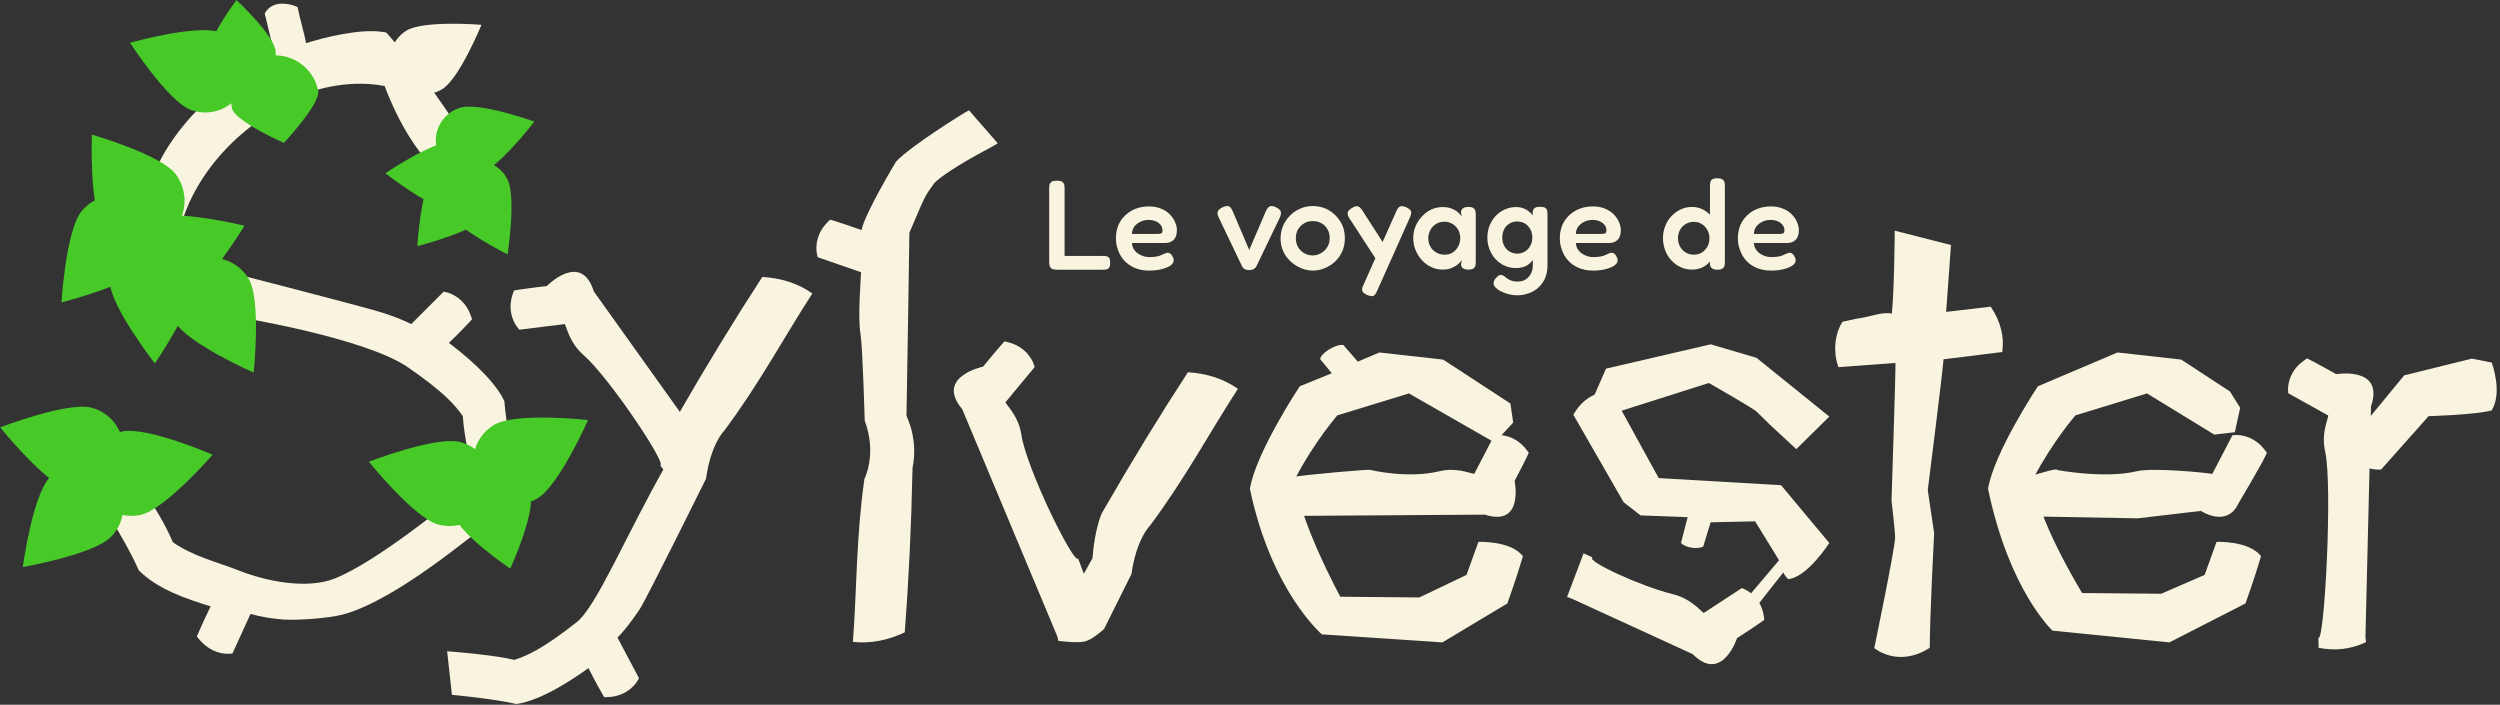 <?xml version="1.0" encoding="UTF-8" standalone="no"?>
<!DOCTYPE svg PUBLIC "-//W3C//DTD SVG 1.1//EN" "http://www.w3.org/Graphics/SVG/1.1/DTD/svg11.dtd">
<svg width="100%" height="100%" viewBox="0 0 674 190" version="1.1" xmlns="http://www.w3.org/2000/svg" xmlns:xlink="http://www.w3.org/1999/xlink" xml:space="preserve" xmlns:serif="http://www.serif.com/" style="fill-rule:evenodd;clip-rule:evenodd;stroke-linejoin:round;stroke-miterlimit:2;">
    <rect x="0" y="0" width="674" height="190" fill="#333333" stroke="none"/>
    <g transform="matrix(1,0,0,1,-175.445,-393.167)">
        <g transform="matrix(1,0,0,1,0,338)">
            <g id="SYLVESTER" transform="matrix(1,0,0,1,135.629,14.802)">
                <g id="S">
                    <g id="wood">
                        <path d="M103.453,114.234C103.453,114.234 134.508,122.203 141.512,124.25C146.168,125.611 149.137,126.945 150.684,127.738L159.436,118.985L160.434,119.229C160.434,119.229 164.897,120.245 166.719,125.391L167.087,126.431L166.337,127.24C164.332,129.402 162.232,131.474 160.842,132.815C164.506,135.567 172.697,142.167 175.639,148.201L175.791,148.513L175.818,148.858C176.283,154.827 178.246,164.415 178.246,164.415L178.542,165.866L167.699,170.548L167.22,168.396C167.22,168.396 164.841,157.633 164.589,152.548C162.362,149.382 159.36,146.029 149.957,139.496L149.955,139.494C138.376,131.4 103.705,125.799 103.705,125.799L102.36,125.579L100.858,113.568L103.453,114.234Z" style="fill:rgb(249,244,223);"/>
                        <g transform="matrix(0.461,0.751,-0.751,0.461,221.168,-49.215)">
                            <path d="M62.5,107C62.5,107 52,121.35 52,127.5C52,133.295 56.705,138 62.5,138C68.295,138 73,133.295 73,127.5C73,121.35 62.5,107 62.5,107Z" style="fill:rgb(249,244,223);"/>
                        </g>
                        <g transform="matrix(0.587,-0.81,0.81,0.587,-79.676,104.316)">
                            <path d="M98.952,123.673C98.952,123.673 111.95,115.473 134.903,120.779C139.63,121.871 151.059,127.893 152.606,128.686L160.772,119.123C160.772,119.123 163.61,118.501 165.65,121.313C167.102,123.314 167.369,125.256 167.369,125.256C165.364,127.418 162.232,131.474 160.842,132.815C164.506,135.567 172.697,142.167 175.639,148.201L175.791,148.513L175.818,148.858C171.041,169.744 164.32,184.392 164.32,184.392L164.617,185.844L153.773,190.525L153.295,188.373C153.295,188.373 151.138,176.214 163.921,156.738C159.205,146.73 150.479,141.231 150.479,141.231C121.047,123.846 99.205,135.238 99.205,135.238L97.859,135.018L96.358,123.007L98.952,123.673Z" style="fill:rgb(249,244,223);"/>
                        </g>
                        <g transform="matrix(-0.941,0.338,-0.338,-0.941,292.852,274.461)">
                            <path d="M84.564,127.89C85.54,128.14 113.053,117.25 128.316,118.729C132.084,119.094 140.205,121.344 143.641,122.877C146.356,124.088 148.99,125.547 151.42,127.263C154.146,124.456 156.878,121.655 159.621,118.866C159.929,118.964 160.239,119.061 160.548,119.155C163.432,119.977 165.745,122.641 166.719,125.391C166.842,125.738 166.964,126.085 167.087,126.431C166.837,126.701 166.587,126.97 166.337,127.24C164.563,129.153 162.72,131.004 160.842,132.815C166.347,136.951 172.551,141.867 175.639,148.201L175.791,148.513L175.818,148.858C176.225,154.082 177.196,159.288 178.246,164.415C178.345,164.899 178.444,165.382 178.542,165.866C174.928,167.427 171.313,168.987 167.699,170.548C167.539,169.831 167.38,169.113 167.22,168.396C166.076,163.222 164.852,157.863 164.589,152.548C160.787,147.141 155.233,143.552 150.315,139.265L150.313,139.264C144.391,134.069 134.925,128.352 126.888,128.577C114.279,128.929 88.401,138.402 87.681,138.541C86.079,135.18 85.026,131.585 84.564,127.89Z" style="fill:rgb(249,244,223);"/>
                        </g>
                    </g>
                    <g id="leaves">
                        <g id="top_leaves">
                            <g transform="matrix(0.934,-0.674,0.644,0.892,-62.693,23.341)">
                                <path d="M62.5,107C62.5,107 52,121.009 52,127.012C52,133.077 56.705,138 62.5,138C68.295,138 73,133.077 73,127.012C73,121.009 62.5,107 62.5,107Z" style="fill:rgb(71,201,40);"/>
                            </g>
                            <g transform="matrix(0.374,-0.995,0.991,0.373,-54.539,74.179)">
                                <path d="M62.5,107C62.5,107 52,121.321 52,127.459C52,133.277 56.705,138 62.5,138C68.295,138 73,133.277 73,127.459C73,121.321 62.5,107 62.5,107Z" style="fill:rgb(71,201,40);"/>
                            </g>
                            <g transform="matrix(0.878,-0.08,0.07,0.768,41.197,-36.785)">
                                <path d="M62.5,107C62.5,107 52,120.295 52,125.993C52,132.62 56.705,138 62.5,138C68.295,138 73,132.62 73,125.993C73,120.295 62.5,107 62.5,107Z" style="fill:rgb(71,201,40);"/>
                            </g>
                            <g transform="matrix(0.25,0.845,-0.845,0.25,258.667,-6.427)">
                                <path d="M62.5,107C62.5,107 52,121.35 52,127.5C52,133.295 56.705,138 62.5,138C68.295,138 73,133.295 73,127.5C73,121.35 62.5,107 62.5,107Z" style="fill:rgb(71,201,40);"/>
                            </g>
                            <g transform="matrix(-0.783,0.404,-0.404,-0.783,268.824,167.482)">
                                <path d="M62.5,107C62.5,107 52,121.35 52,127.5C52,133.295 56.705,138 62.5,138C68.295,138 73,133.295 73,127.5C73,121.35 62.5,107 62.5,107Z" style="fill:rgb(71,201,40);"/>
                            </g>
                            <g transform="matrix(0.031,-0.881,0.881,0.031,47.519,138.823)">
                                <path d="M62.5,107C62.5,107 52,121.35 52,127.5C52,133.295 56.705,138 62.5,138C68.295,138 73,133.295 73,127.5C73,121.35 62.5,107 62.5,107Z" style="fill:rgb(71,201,40);"/>
                            </g>
                            <g transform="matrix(-0.679,-0.562,0.562,-0.679,134.628,214.497)">
                                <path d="M62.5,107C62.5,107 52,121.35 52,127.5C52,133.295 56.705,138 62.5,138C68.295,138 73,133.295 73,127.5C73,121.35 62.5,107 62.5,107Z" style="fill:rgb(71,201,40);"/>
                            </g>
                            <g transform="matrix(-0.844,-0.699,0.699,-0.844,34.344,255.887)">
                                <path d="M62.5,107C62.5,107 52,121.35 52,127.5C52,133.295 56.705,138 62.5,138C68.295,138 73,133.295 73,127.5C73,121.35 62.5,107 62.5,107Z" style="fill:rgb(71,201,40);"/>
                            </g>
                            <g transform="matrix(-1.095,0.034,-0.034,-1.095,153.646,253.396)">
                                <path d="M62.5,107C62.5,107 52,121.35 52,127.5C52,133.295 56.705,138 62.5,138C68.295,138 73,133.295 73,127.5C73,121.35 62.5,107 62.5,107Z" style="fill:rgb(71,201,40);"/>
                            </g>
                            <g transform="matrix(-0.948,0.549,-0.549,-0.948,226.198,207.938)">
                                <path d="M62.5,107C62.5,107 52,121.35 52,127.5C52,133.295 56.705,138 62.5,138C68.295,138 73,133.295 73,127.5C73,121.35 62.5,107 62.5,107Z" style="fill:rgb(71,201,40);"/>
                            </g>
                            <g transform="matrix(0.42,1.012,-1.012,0.42,187.773,-6.973)">
                                <path d="M62.5,107C62.5,107 52,121.35 52,127.5C52,133.295 56.705,138 62.5,138C68.295,138 73,133.295 73,127.5C73,121.35 62.5,107 62.5,107Z" style="fill:rgb(71,201,40);"/>
                            </g>
                            <g transform="matrix(-1.107,0.225,-0.153,-0.754,201.906,145.512)">
                                <path d="M62.5,107C62.5,107 52,117.913 52,122.589C52,131.095 56.705,138 62.5,138C68.295,138 73,131.095 73,122.589C73,117.913 62.5,107 62.5,107Z" style="fill:rgb(71,201,40);"/>
                            </g>
                        </g>
                        <g id="bottom_leaves">
                            <g transform="matrix(0.284,-1.059,1.059,0.284,-91.187,191.392)">
                                <path d="M62.5,107C62.5,107 52,121.35 52,127.5C52,133.295 56.705,138 62.5,138C68.295,138 73,133.295 73,127.5C73,121.35 62.5,107 62.5,107Z" style="fill:rgb(71,201,40);"/>
                            </g>
                            <g transform="matrix(0.243,1.069,-1.069,0.243,196.344,70.138)">
                                <path d="M62.5,107C62.5,107 52,121.35 52,127.5C52,133.295 56.705,138 62.5,138C68.295,138 73,133.295 73,127.5C73,121.35 62.5,107 62.5,107Z" style="fill:rgb(71,201,40);"/>
                            </g>
                            <g transform="matrix(-0.79,-0.76,0.76,-0.79,14.011,325.277)">
                                <path d="M62.5,107C62.5,107 52,121.35 52,127.5C52,133.295 56.705,138 62.5,138C68.295,138 73,133.295 73,127.5C73,121.35 62.5,107 62.5,107Z" style="fill:rgb(71,201,40);"/>
                            </g>
                        </g>
                        <g id="mid_leaves">
                            <g transform="matrix(0.547,0.95,-0.95,0.547,265.829,35.7)">
                                <path d="M62.5,107C62.5,107 52,121.35 52,127.5C52,133.295 56.705,138 62.5,138C68.295,138 73,133.295 73,127.5C73,121.35 62.5,107 62.5,107Z" style="fill:rgb(71,201,40);"/>
                            </g>
                            <g transform="matrix(-0.979,0.276,-0.251,-0.891,265.429,271.758)">
                                <path d="M62.5,107C62.5,107 52,120.626 52,126.466C52,132.832 56.705,138 62.5,138C68.295,138 73,132.832 73,126.466C73,120.626 62.5,107 62.5,107Z" style="fill:rgb(71,201,40);"/>
                            </g>
                            <g transform="matrix(0.284,-1.059,1.059,0.284,8.204,200.646)">
                                <path d="M62.5,107C62.5,107 52,121.35 52,127.5C52,133.295 56.705,138 62.5,138C68.295,138 73,133.295 73,127.5C73,121.35 62.5,107 62.5,107Z" style="fill:rgb(71,201,40);"/>
                            </g>
                        </g>
                    </g>
                </g>
                <g id="Y" transform="matrix(1,0,0,1,-16,-1.344)">
                    <g transform="matrix(-0.788,-0.615,0.615,-0.788,248.278,322.411)">
                        <path d="M106.99,113.532C105.262,114.774 132.367,123.742 141.512,124.25C146.356,124.519 149.137,126.945 150.684,127.738L159.436,118.985L160.434,119.229C160.434,119.229 164.897,120.245 166.719,125.391L167.087,126.431L166.337,127.24C164.332,129.402 160.842,132.815 160.842,132.815C160.842,132.815 159.36,146.029 149.957,139.496L149.955,139.494L103.705,125.799L102.36,125.579L104.395,112.866L106.99,113.532Z" style="fill:rgb(249,244,223);"/>
                    </g>
                    <g transform="matrix(-0.294,0.956,-0.956,-0.294,388.714,107.115)">
                        <path d="M88.956,116.65C88.956,116.65 93.244,119.033 102.758,117.528C102.758,117.528 138.283,123.306 141.512,124.25C146.168,125.611 149.137,126.945 150.684,127.738L159.436,118.985L160.434,119.229C160.434,119.229 164.897,120.245 166.719,125.391L167.087,126.431L166.337,127.24C164.332,129.402 162.232,131.474 160.842,132.815C164.506,135.567 172.697,142.167 175.639,148.201L175.791,148.513L175.818,148.858C176.283,154.827 178.246,164.415 178.246,164.415L178.542,165.866L167.699,170.548L167.22,168.396C167.22,168.396 164.841,157.633 164.589,152.548C162.362,149.382 159.36,146.029 149.957,139.496L149.955,139.494C144.367,135.588 123.606,133.702 101.787,128.82C93.808,130.629 89.419,129.994 89.419,129.994C73.758,126.444 59.461,122.775 46.284,119.008C45.074,114.086 45.111,109.342 46.566,104.802C60.151,108.663 74.035,111.311 88.956,116.65Z" style="fill:rgb(249,244,223);"/>
                    </g>
                </g>
                <g transform="matrix(-0.201,-0.98,0.98,-0.201,178.421,278.115)">
                    <g id="L">
                        <path d="M87.399,114.289C87.399,114.289 93.244,119.033 102.758,117.528C102.758,117.528 122.383,120.982 125.745,121.098C130.594,121.266 140.455,124.213 142.15,124.599L148.469,113.954L149.495,113.944C149.495,113.944 154.071,113.826 157.108,118.363L157.722,119.279L157.195,120.248C155.787,122.838 154.264,125.365 153.248,127.008C157.478,128.77 169.468,139.831 169.468,139.831C172.924,144.719 178.616,160.449 178.616,160.449L179.066,161.861L168.784,167.673L168.078,165.584C168.078,165.584 164.533,152.989 161.712,148.75C158.369,145.18 159.36,146.029 149.957,139.496C149.957,139.496 123.606,133.702 101.787,128.82C93.808,130.629 87.862,127.632 87.862,127.632C72.201,124.083 57.904,120.414 44.727,116.647C43.517,111.725 43.554,106.981 45.009,102.441C58.594,106.302 72.478,108.95 87.399,114.289Z" style="fill:rgb(249,244,223);"/>
                    </g>
                </g>
                <g transform="matrix(1,0,0,1,-17,0)">
                    <g id="V">
                        <path d="M349.018,195.039C349.778,193.659 350.554,192.272 351.347,190.885C351.968,182.727 353.867,178.72 353.867,178.72C361.871,164.798 369.588,152.215 377.068,140.732C382.128,141.026 386.651,142.458 390.561,145.186C382.871,157.031 376.251,169.52 366.755,182.206C366.755,182.206 363.215,185.603 361.852,195.138C361.852,195.138 358.427,202.049 354.564,209.75C354.525,209.827 354.487,209.903 354.448,209.98C354.448,209.98 351.397,212.766 349.35,213.294C347.303,213.821 342.165,213.145 342.165,213.145L341.82,211.826L316.23,150.67L316.228,150.668C308.846,141.916 321.864,139.208 321.864,139.208C321.864,139.208 324.937,135.415 326.903,133.217L327.638,132.395L328.707,132.664C334.002,133.998 335.429,138.347 335.429,138.347L335.766,139.317L327.867,148.848C328.801,150.315 331.476,152.857 332.196,157.655C333.554,166.712 346.4,192.782 347.475,190.946L349.018,195.039Z" style="fill:rgb(249,244,223);"/>
                    </g>
                </g>
                <g id="E" transform="matrix(1,0,0,0.963,-19.807,7.893)">
                    <g transform="matrix(-0.386,-0.922,-0.889,0.372,723.329,414.549)">
                        <path d="M343.61,181.636C343.846,181.208 348.863,197.968 349.845,202.086C352.034,211.262 350.763,212.93 349.35,213.294C347.303,213.821 342.165,213.145 342.165,213.145L341.82,211.826L320.223,157.23L320.221,157.228C312.84,148.476 325.858,145.767 325.858,145.767C325.858,145.767 328.931,141.974 330.896,139.776L331.631,138.954L332.701,139.224C337.995,140.558 339.423,144.907 339.423,144.907L339.759,145.877L331.861,155.408C332.794,156.874 335.469,159.417 336.189,164.215C337.548,173.272 343.61,181.636 343.61,181.636Z" style="fill:rgb(249,244,223);"/>
                    </g>
                    <g transform="matrix(1,0,0,1,-6,11.314)">
                        <path d="M416.036,130.546L424.67,126.895L421.538,122.954C421.621,121.516 425.318,118.747 427.779,118.982L431.687,123.644L437.5,121.081L454.698,123.081L472.825,135.379L473.58,140.71L468.582,146.304L445.462,132.546L426.168,138.686C426.168,138.686 420.017,146.054 415,156C414.768,166.066 426.968,189.464 426.968,189.464L448.273,189.67L461,183.349L464.207,174.114C464.207,174.114 472.85,173.687 476.207,178.114C474.297,184.829 472,191.349 472,191.349L454.483,202.249L422,200C422,200 408.372,187.974 402.605,159.268C404.146,149.141 416.036,130.546 416.036,130.546Z" style="fill:rgb(249,244,223);"/>
                    </g>
                </g>
                <g id="E1" serif:id="E" transform="matrix(1,0,0,0.963,179.189,7.893)">
                    <g transform="matrix(-0.386,-0.922,-0.889,0.372,723.329,414.549)">
                        <path d="M349.018,195.039C349.778,193.659 351.397,212.766 349.35,213.294C347.303,213.821 342.165,213.145 342.165,213.145L341.82,211.826L328.149,179.666L323.497,162.556C316.316,157.092 321.303,152.248 321.303,152.248C321.303,152.248 328.931,141.974 330.896,139.776L331.631,138.954L332.701,139.224C337.995,140.558 339.423,144.907 339.423,144.907L339.759,145.877L331.861,155.408C332.794,156.874 339.718,169.948 340.438,174.746C341.797,183.803 349.018,195.039 349.018,195.039Z" style="fill:rgb(249,244,223);"/>
                    </g>
                    <g transform="matrix(1,0,0,1,-6,11.314)">
                        <path d="M416.036,130.546L437.5,121.081L454.698,123.081L467.825,132.011L470.58,136.557L469.143,143.4L463.582,144.075L445.462,132.546L426.168,138.686C426.168,138.686 420.017,146.054 415,156C414.768,166.066 427.968,188.426 427.968,188.426L449.273,188.632L461,183.349L464.207,174.114C464.207,174.114 472.85,173.687 476.207,178.114C474.297,184.829 472,191.349 472,191.349L451.483,202.249L420,198.962C420,198.962 408.372,187.974 402.605,159.268C404.146,149.141 416.036,130.546 416.036,130.546Z" style="fill:rgb(249,244,223);"/>
                    </g>
                </g>
                <g id="R" transform="matrix(1,0,0,1,-22.004,1.499)">
                    <g transform="matrix(-0.274,-0.962,0.962,-0.274,606.944,344.865)">
                        <path d="M106.99,113.532C105.262,114.774 145.559,128.536 154.703,129.044C159.547,129.313 162.328,131.739 163.875,132.532L172.628,123.779L173.625,124.023C173.625,124.023 178.088,125.039 179.91,130.185L180.279,131.225L179.529,132.034C177.524,134.196 174.034,137.609 174.034,137.609C174.034,137.609 172.552,150.823 163.149,144.29L163.147,144.288L103.705,125.799L102.36,125.579C101.591,120.996 102.394,116.789 104.395,112.866L106.99,113.532Z" style="fill:rgb(249,244,223);"/>
                    </g>
                    <g transform="matrix(1,0,0,1,-3,1.059)">
                        <path d="M699,156L713,139L731.201,134.493L736.572,135.552C736.572,135.552 739.625,143.493 736.572,148.459C731.74,149.692 719.575,150 719.575,150L706.761,164.392C706.761,164.392 697.861,165.269 699,156Z" style="fill:rgb(249,244,223);"/>
                    </g>
                </g>
                <g id="S1" serif:id="S" transform="matrix(1,0,0,0.974,-13,3.651)">
                    <path d="M514,133L526.361,136.732L546,153L537.102,162.011L530,155.268L526.461,151.701C525.839,150.905 513.516,143.699 513.516,143.699L489.6,151.505L488,158.268L481,151L485.796,139.732L514,133Z" style="fill:rgb(249,244,223);"/>
                    <path d="M487.22,146.134L500,170.027L533,172L546,188C546,188 540.117,197.394 535,198C533.296,196.893 532.457,192.783 532.457,192.783L526,182L514,182.263L512,189C510.349,189.756 507.394,189.379 506,188L507.81,180.848L495.124,180.358L490.556,176.725L477,152.518C477,152.518 480.143,145.765 487.22,146.134Z" style="fill:rgb(249,244,223);"/>
                    <g transform="matrix(0.981,0.193,-0.193,0.981,388.98,52.969)">
                        <path d="M118.298,118.451C116.57,119.693 132.367,123.742 141.512,124.25C146.356,124.519 149.137,126.945 150.684,127.738L159.436,118.985L160.434,119.229C160.434,119.229 164.897,120.245 166.719,125.391L167.087,126.431L166.337,127.24C164.332,129.402 160.842,132.815 160.842,132.815C160.842,132.815 159.36,146.029 149.957,139.496L149.955,139.494L115.013,130.719L113.668,130.498L115.703,117.786L118.298,118.451Z" style="fill:rgb(249,244,223);"/>
                    </g>
                    <path d="M534,190.885L524,203L525.86,206.232L536,193L534,190.885Z" style="fill:rgb(249,244,223);"/>
                </g>
                <g transform="matrix(-0.218,-0.976,0.976,-0.218,461.325,330.582)">
                    <g id="T">
                        <path d="M91.254,121.568C87.748,112 94.444,106.948 94.444,106.948C94.444,106.948 118.458,117.812 122.09,118.873C123.47,119.277 132.204,120.15 132.204,120.15C132.204,120.15 166.604,129.02 168.227,129.285L170.471,114.024L171.785,113.93C171.785,113.93 177.641,113.416 182.172,117.738L182.153,121.401C181.806,125.111 182.561,129.03 181.388,131.216C186.949,133.139 203.059,136.867 203.059,136.867L195.986,150.818C195.986,150.818 186.303,147.936 178.676,145.611L177.432,157.65C172.842,159.452 168.667,159.458 164.825,158.027L166.352,142.145C162.018,140.81 132.885,130.311 132.885,130.311L121.141,129.451C121.141,129.451 99.761,123.471 91.254,121.568Z" style="fill:rgb(249,244,223);"/>
                    </g>
                </g>
            </g>
        </g>
        <g transform="matrix(1,0,0,1,0,338)">
            <g transform="matrix(2.861,0,-1.11022e-16,2.861,-910.74,-243.171)">
                <g transform="matrix(12,0,0,12,477.799,129.573)">
                    <path d="M0.122,0.01C0.102,0.01 0.089,0.007 0.08,0.002C0.071,-0.004 0.066,-0.011 0.064,-0.021C0.061,-0.03 0.06,-0.04 0.06,-0.051L0.06,-0.628C0.06,-0.639 0.061,-0.65 0.063,-0.659C0.065,-0.668 0.071,-0.675 0.079,-0.681C0.088,-0.686 0.101,-0.689 0.121,-0.689C0.139,-0.689 0.153,-0.686 0.162,-0.681C0.17,-0.675 0.175,-0.668 0.178,-0.659C0.18,-0.65 0.181,-0.639 0.181,-0.628L0.181,-0.098L0.486,-0.098C0.496,-0.098 0.505,-0.097 0.513,-0.095C0.521,-0.093 0.527,-0.089 0.532,-0.081C0.537,-0.073 0.539,-0.061 0.539,-0.045C0.539,-0.028 0.537,-0.016 0.532,-0.008C0.527,-0 0.521,0.005 0.513,0.007C0.505,0.009 0.496,0.01 0.486,0.01L0.122,0.01Z" style="fill:rgb(249,244,223);fill-rule:nonzero;"/>
                </g>
                <g transform="matrix(12,0,0,12,484.447,129.573)">
                    <path d="M0.29,0.017C0.247,0.017 0.209,0.009 0.176,-0.005C0.144,-0.019 0.117,-0.038 0.095,-0.062C0.074,-0.086 0.057,-0.114 0.047,-0.144C0.035,-0.174 0.03,-0.206 0.03,-0.239C0.03,-0.287 0.041,-0.329 0.063,-0.367C0.085,-0.404 0.116,-0.433 0.155,-0.455C0.194,-0.476 0.238,-0.487 0.289,-0.487C0.325,-0.487 0.356,-0.481 0.384,-0.47C0.411,-0.459 0.434,-0.444 0.452,-0.426C0.471,-0.407 0.485,-0.387 0.494,-0.365C0.504,-0.343 0.509,-0.322 0.509,-0.301C0.509,-0.265 0.5,-0.24 0.483,-0.224C0.466,-0.208 0.445,-0.2 0.42,-0.2L0.156,-0.2C0.157,-0.177 0.164,-0.157 0.178,-0.141C0.191,-0.124 0.208,-0.112 0.229,-0.103C0.25,-0.093 0.272,-0.089 0.294,-0.089C0.311,-0.089 0.325,-0.09 0.338,-0.092C0.351,-0.094 0.362,-0.096 0.372,-0.099C0.381,-0.102 0.389,-0.106 0.396,-0.109C0.403,-0.112 0.41,-0.115 0.416,-0.118C0.422,-0.12 0.427,-0.122 0.433,-0.123C0.44,-0.124 0.448,-0.122 0.455,-0.118C0.462,-0.114 0.468,-0.107 0.473,-0.097C0.477,-0.09 0.48,-0.084 0.482,-0.079C0.483,-0.073 0.484,-0.067 0.484,-0.062C0.484,-0.049 0.476,-0.036 0.46,-0.024C0.444,-0.012 0.421,-0.003 0.392,0.005C0.363,0.013 0.329,0.017 0.29,0.017ZM0.156,-0.271L0.361,-0.271C0.372,-0.271 0.381,-0.273 0.387,-0.276C0.393,-0.28 0.396,-0.288 0.396,-0.3C0.396,-0.315 0.391,-0.329 0.382,-0.341C0.372,-0.353 0.36,-0.363 0.344,-0.37C0.328,-0.377 0.309,-0.381 0.288,-0.381C0.263,-0.381 0.241,-0.376 0.221,-0.366C0.201,-0.356 0.185,-0.343 0.173,-0.327C0.162,-0.31 0.156,-0.291 0.156,-0.271Z" style="fill:rgb(249,244,223);fill-rule:nonzero;"/>
                </g>
                <g transform="matrix(12,0,0,12,494.071,129.573)">
                    <path d="M0.275,0.013C0.261,0.013 0.249,0.01 0.24,0.006C0.231,0.001 0.223,-0.007 0.218,-0.018L0.036,-0.399C0.026,-0.419 0.023,-0.435 0.028,-0.447C0.032,-0.459 0.044,-0.469 0.064,-0.479C0.084,-0.489 0.1,-0.492 0.112,-0.489C0.124,-0.486 0.135,-0.473 0.144,-0.452L0.275,-0.145L0.404,-0.446C0.413,-0.468 0.424,-0.481 0.436,-0.487C0.448,-0.493 0.465,-0.49 0.488,-0.479C0.51,-0.468 0.522,-0.455 0.524,-0.441C0.525,-0.427 0.522,-0.412 0.513,-0.395L0.332,-0.018C0.327,-0.008 0.319,0 0.31,0.005C0.301,0.01 0.289,0.013 0.275,0.013Z" style="fill:rgb(249,244,223);fill-rule:nonzero;"/>
                </g>
                <g transform="matrix(12,0,0,12,499.999,129.573)">
                    <path d="M0.282,0.017C0.25,0.017 0.218,0.01 0.188,-0.002C0.158,-0.015 0.13,-0.032 0.106,-0.055C0.082,-0.077 0.062,-0.104 0.048,-0.135C0.034,-0.166 0.027,-0.199 0.027,-0.236C0.027,-0.271 0.034,-0.304 0.047,-0.335C0.06,-0.365 0.078,-0.392 0.102,-0.416C0.125,-0.439 0.152,-0.457 0.182,-0.47C0.212,-0.483 0.245,-0.49 0.28,-0.49C0.327,-0.49 0.369,-0.479 0.407,-0.457C0.445,-0.434 0.475,-0.404 0.498,-0.366C0.521,-0.328 0.532,-0.285 0.532,-0.237C0.532,-0.199 0.525,-0.164 0.511,-0.133C0.497,-0.102 0.478,-0.075 0.454,-0.053C0.43,-0.031 0.403,-0.014 0.373,-0.002C0.343,0.011 0.313,0.017 0.282,0.017ZM0.28,-0.102C0.302,-0.102 0.323,-0.108 0.343,-0.119C0.363,-0.13 0.38,-0.145 0.393,-0.166C0.406,-0.186 0.413,-0.211 0.413,-0.239C0.413,-0.265 0.407,-0.288 0.395,-0.308C0.384,-0.328 0.368,-0.344 0.348,-0.355C0.328,-0.366 0.305,-0.372 0.279,-0.372C0.254,-0.372 0.232,-0.366 0.212,-0.354C0.192,-0.342 0.176,-0.326 0.164,-0.306C0.152,-0.286 0.147,-0.263 0.147,-0.238C0.147,-0.21 0.153,-0.185 0.166,-0.165C0.179,-0.145 0.195,-0.129 0.216,-0.118C0.236,-0.107 0.257,-0.102 0.28,-0.102Z" style="fill:rgb(249,244,223);fill-rule:nonzero;"/>
                </g>
                <g transform="matrix(12,0,0,12,506.359,129.573)">
                    <path d="M0.176,0.208C0.155,0.198 0.142,0.188 0.139,0.176C0.135,0.164 0.138,0.149 0.148,0.129L0.406,-0.449C0.415,-0.47 0.425,-0.483 0.436,-0.487C0.447,-0.491 0.463,-0.489 0.485,-0.48C0.505,-0.47 0.518,-0.46 0.521,-0.449C0.525,-0.437 0.522,-0.422 0.514,-0.403L0.254,0.179C0.245,0.2 0.235,0.212 0.225,0.216C0.214,0.22 0.198,0.217 0.176,0.208ZM0.269,-0.038L0.038,-0.393C0.026,-0.411 0.021,-0.426 0.024,-0.438C0.026,-0.45 0.036,-0.461 0.055,-0.473C0.075,-0.486 0.091,-0.491 0.103,-0.488C0.115,-0.485 0.127,-0.474 0.139,-0.456L0.322,-0.171L0.269,-0.038Z" style="fill:rgb(249,244,223);fill-rule:nonzero;"/>
                </g>
                <g transform="matrix(12,0,0,12,512.467,129.573)">
                    <path d="M0.462,0.009C0.442,0.009 0.428,0.005 0.419,-0.003C0.41,-0.01 0.405,-0.02 0.405,-0.033L0.412,-0.066C0.406,-0.057 0.397,-0.047 0.385,-0.036C0.372,-0.024 0.355,-0.014 0.335,-0.005C0.314,0.005 0.289,0.009 0.26,0.009C0.229,0.009 0.199,0.003 0.172,-0.011C0.144,-0.023 0.119,-0.042 0.098,-0.065C0.077,-0.088 0.06,-0.114 0.048,-0.144C0.036,-0.173 0.03,-0.205 0.03,-0.239C0.03,-0.271 0.036,-0.302 0.048,-0.331C0.06,-0.36 0.077,-0.386 0.099,-0.409C0.12,-0.432 0.145,-0.45 0.172,-0.463C0.2,-0.475 0.229,-0.482 0.26,-0.482C0.287,-0.482 0.31,-0.478 0.329,-0.471C0.348,-0.464 0.364,-0.455 0.378,-0.444C0.391,-0.432 0.402,-0.421 0.411,-0.409L0.405,-0.438C0.405,-0.452 0.409,-0.464 0.419,-0.471C0.428,-0.479 0.443,-0.483 0.463,-0.483C0.481,-0.483 0.495,-0.48 0.503,-0.474C0.51,-0.468 0.516,-0.461 0.518,-0.451C0.52,-0.441 0.521,-0.431 0.521,-0.419L0.521,-0.053C0.521,-0.042 0.52,-0.031 0.518,-0.022C0.516,-0.012 0.51,-0.005 0.502,0.001C0.494,0.006 0.481,0.009 0.462,0.009ZM0.278,-0.108C0.3,-0.108 0.321,-0.113 0.339,-0.125C0.357,-0.136 0.371,-0.152 0.382,-0.171C0.393,-0.191 0.399,-0.213 0.399,-0.237C0.399,-0.263 0.393,-0.285 0.382,-0.305C0.371,-0.324 0.356,-0.339 0.337,-0.35C0.319,-0.361 0.298,-0.367 0.276,-0.367C0.251,-0.367 0.229,-0.361 0.21,-0.35C0.191,-0.338 0.175,-0.322 0.165,-0.303C0.154,-0.283 0.148,-0.261 0.148,-0.236C0.148,-0.212 0.154,-0.19 0.165,-0.171C0.176,-0.151 0.191,-0.136 0.211,-0.125C0.231,-0.113 0.253,-0.108 0.278,-0.108Z" style="fill:rgb(249,244,223);fill-rule:nonzero;"/>
                </g>
                <g transform="matrix(12,0,0,12,519.427,129.573)">
                    <path d="M0.267,0.211C0.243,0.211 0.22,0.208 0.198,0.202C0.176,0.196 0.156,0.189 0.138,0.18C0.12,0.17 0.106,0.16 0.096,0.15C0.086,0.139 0.081,0.129 0.081,0.119C0.081,0.11 0.082,0.102 0.085,0.096C0.088,0.089 0.092,0.082 0.099,0.076C0.107,0.067 0.113,0.061 0.118,0.057C0.123,0.053 0.13,0.051 0.139,0.051C0.146,0.051 0.154,0.054 0.161,0.059C0.168,0.064 0.176,0.07 0.185,0.077C0.194,0.084 0.205,0.09 0.219,0.095C0.232,0.1 0.249,0.103 0.27,0.103C0.287,0.103 0.303,0.1 0.318,0.094C0.332,0.088 0.345,0.079 0.355,0.068C0.366,0.056 0.374,0.043 0.38,0.027C0.386,0.011 0.389,-0.008 0.389,-0.028L0.388,-0.442C0.389,-0.457 0.394,-0.468 0.404,-0.475C0.413,-0.481 0.427,-0.484 0.447,-0.484C0.465,-0.484 0.478,-0.481 0.486,-0.476C0.494,-0.471 0.499,-0.464 0.501,-0.455C0.503,-0.446 0.504,-0.436 0.504,-0.426L0.504,-0.021C0.504,0.016 0.497,0.048 0.485,0.077C0.472,0.106 0.455,0.13 0.433,0.15C0.411,0.17 0.385,0.185 0.357,0.195C0.329,0.205 0.299,0.211 0.267,0.211ZM0.256,-0.003C0.225,-0.003 0.196,-0.009 0.169,-0.021C0.141,-0.033 0.118,-0.05 0.097,-0.072C0.077,-0.094 0.061,-0.119 0.049,-0.149C0.038,-0.178 0.032,-0.209 0.032,-0.243C0.032,-0.276 0.038,-0.307 0.049,-0.336C0.061,-0.365 0.077,-0.39 0.097,-0.412C0.118,-0.434 0.141,-0.451 0.169,-0.463C0.196,-0.475 0.224,-0.482 0.255,-0.482C0.285,-0.482 0.311,-0.476 0.333,-0.464C0.355,-0.453 0.374,-0.436 0.389,-0.415C0.404,-0.394 0.415,-0.368 0.422,-0.339C0.43,-0.31 0.434,-0.277 0.434,-0.242C0.434,-0.193 0.427,-0.151 0.414,-0.115C0.401,-0.079 0.381,-0.051 0.355,-0.032C0.329,-0.012 0.296,-0.003 0.256,-0.003ZM0.267,-0.116C0.289,-0.116 0.309,-0.122 0.327,-0.133C0.345,-0.143 0.359,-0.159 0.369,-0.178C0.38,-0.197 0.385,-0.219 0.385,-0.243C0.385,-0.268 0.38,-0.289 0.369,-0.308C0.359,-0.327 0.345,-0.342 0.327,-0.353C0.309,-0.363 0.288,-0.369 0.266,-0.369C0.243,-0.369 0.223,-0.363 0.205,-0.352C0.187,-0.341 0.173,-0.327 0.164,-0.308C0.154,-0.289 0.149,-0.267 0.149,-0.243C0.149,-0.218 0.154,-0.197 0.164,-0.178C0.174,-0.159 0.188,-0.143 0.206,-0.133C0.224,-0.122 0.244,-0.116 0.267,-0.116Z" style="fill:rgb(249,244,223);fill-rule:nonzero;"/>
                </g>
                <g transform="matrix(12,0,0,12,526.279,129.573)">
                    <path d="M0.29,0.017C0.247,0.017 0.209,0.009 0.176,-0.005C0.144,-0.019 0.117,-0.038 0.095,-0.062C0.074,-0.086 0.057,-0.114 0.047,-0.144C0.035,-0.174 0.03,-0.206 0.03,-0.239C0.03,-0.287 0.041,-0.329 0.063,-0.367C0.085,-0.404 0.116,-0.433 0.155,-0.455C0.194,-0.476 0.238,-0.487 0.289,-0.487C0.325,-0.487 0.356,-0.481 0.384,-0.47C0.411,-0.459 0.434,-0.444 0.452,-0.426C0.471,-0.407 0.485,-0.387 0.494,-0.365C0.504,-0.343 0.509,-0.322 0.509,-0.301C0.509,-0.265 0.5,-0.24 0.483,-0.224C0.466,-0.208 0.445,-0.2 0.42,-0.2L0.156,-0.2C0.157,-0.177 0.164,-0.157 0.178,-0.141C0.191,-0.124 0.208,-0.112 0.229,-0.103C0.25,-0.093 0.272,-0.089 0.294,-0.089C0.311,-0.089 0.325,-0.09 0.338,-0.092C0.351,-0.094 0.362,-0.096 0.372,-0.099C0.381,-0.102 0.389,-0.106 0.396,-0.109C0.403,-0.112 0.41,-0.115 0.416,-0.118C0.422,-0.12 0.427,-0.122 0.433,-0.123C0.44,-0.124 0.448,-0.122 0.455,-0.118C0.462,-0.114 0.468,-0.107 0.473,-0.097C0.477,-0.09 0.48,-0.084 0.482,-0.079C0.483,-0.073 0.484,-0.067 0.484,-0.062C0.484,-0.049 0.476,-0.036 0.46,-0.024C0.444,-0.012 0.421,-0.003 0.392,0.005C0.363,0.013 0.329,0.017 0.29,0.017ZM0.156,-0.271L0.361,-0.271C0.372,-0.271 0.381,-0.273 0.387,-0.276C0.393,-0.28 0.396,-0.288 0.396,-0.3C0.396,-0.315 0.391,-0.329 0.382,-0.341C0.372,-0.353 0.36,-0.363 0.344,-0.37C0.328,-0.377 0.309,-0.381 0.288,-0.381C0.263,-0.381 0.241,-0.376 0.221,-0.366C0.201,-0.356 0.185,-0.343 0.173,-0.327C0.162,-0.31 0.156,-0.291 0.156,-0.271Z" style="fill:rgb(249,244,223);fill-rule:nonzero;"/>
                </g>
                <g transform="matrix(12,0,0,12,535.903,129.573)">
                    <path d="M0.264,0.009C0.233,0.009 0.204,0.003 0.177,-0.01C0.15,-0.022 0.126,-0.04 0.105,-0.062C0.084,-0.085 0.067,-0.111 0.056,-0.141C0.044,-0.171 0.038,-0.204 0.038,-0.239C0.038,-0.272 0.044,-0.304 0.056,-0.333C0.067,-0.363 0.084,-0.389 0.105,-0.411C0.126,-0.433 0.15,-0.451 0.178,-0.464C0.205,-0.476 0.234,-0.483 0.264,-0.483C0.296,-0.483 0.325,-0.476 0.35,-0.464C0.375,-0.451 0.397,-0.434 0.415,-0.412C0.432,-0.389 0.446,-0.363 0.455,-0.334C0.464,-0.304 0.469,-0.272 0.47,-0.238C0.47,-0.204 0.465,-0.172 0.456,-0.142C0.447,-0.112 0.434,-0.086 0.416,-0.064C0.398,-0.041 0.377,-0.023 0.351,-0.01C0.326,0.003 0.297,0.009 0.264,0.009ZM0.28,-0.108C0.303,-0.108 0.324,-0.113 0.342,-0.124C0.36,-0.135 0.375,-0.151 0.386,-0.17C0.397,-0.189 0.403,-0.211 0.403,-0.236C0.403,-0.261 0.397,-0.284 0.386,-0.303C0.375,-0.322 0.361,-0.338 0.342,-0.349C0.324,-0.36 0.303,-0.366 0.28,-0.366C0.257,-0.366 0.236,-0.36 0.217,-0.349C0.198,-0.338 0.183,-0.323 0.172,-0.303C0.161,-0.284 0.156,-0.261 0.156,-0.236C0.156,-0.211 0.162,-0.189 0.173,-0.17C0.184,-0.151 0.199,-0.135 0.218,-0.124C0.237,-0.113 0.257,-0.108 0.28,-0.108ZM0.465,0.01C0.446,0.01 0.433,0.006 0.424,-0C0.415,-0.006 0.409,-0.017 0.407,-0.031L0.407,-0.647C0.407,-0.658 0.408,-0.668 0.41,-0.677C0.411,-0.686 0.416,-0.694 0.424,-0.699C0.432,-0.705 0.446,-0.708 0.464,-0.708C0.483,-0.708 0.497,-0.705 0.505,-0.7C0.513,-0.694 0.518,-0.687 0.521,-0.678C0.523,-0.669 0.524,-0.659 0.524,-0.648L0.524,-0.052C0.524,-0.041 0.523,-0.03 0.521,-0.021C0.519,-0.012 0.513,-0.004 0.505,0.001C0.497,0.007 0.484,0.01 0.465,0.01Z" style="fill:rgb(249,244,223);fill-rule:nonzero;"/>
                </g>
                <g transform="matrix(12,0,0,12,543.055,129.573)">
                    <path d="M0.29,0.017C0.247,0.017 0.209,0.009 0.176,-0.005C0.144,-0.019 0.117,-0.038 0.095,-0.062C0.074,-0.086 0.057,-0.114 0.047,-0.144C0.035,-0.174 0.03,-0.206 0.03,-0.239C0.03,-0.287 0.041,-0.329 0.063,-0.367C0.085,-0.404 0.116,-0.433 0.155,-0.455C0.194,-0.476 0.238,-0.487 0.289,-0.487C0.325,-0.487 0.356,-0.481 0.384,-0.47C0.411,-0.459 0.434,-0.444 0.452,-0.426C0.471,-0.407 0.485,-0.387 0.494,-0.365C0.504,-0.343 0.509,-0.322 0.509,-0.301C0.509,-0.265 0.5,-0.24 0.483,-0.224C0.466,-0.208 0.445,-0.2 0.42,-0.2L0.156,-0.2C0.157,-0.177 0.164,-0.157 0.178,-0.141C0.191,-0.124 0.208,-0.112 0.229,-0.103C0.25,-0.093 0.272,-0.089 0.294,-0.089C0.311,-0.089 0.325,-0.09 0.338,-0.092C0.351,-0.094 0.362,-0.096 0.372,-0.099C0.381,-0.102 0.389,-0.106 0.396,-0.109C0.403,-0.112 0.41,-0.115 0.416,-0.118C0.422,-0.12 0.427,-0.122 0.433,-0.123C0.44,-0.124 0.448,-0.122 0.455,-0.118C0.462,-0.114 0.468,-0.107 0.473,-0.097C0.477,-0.09 0.48,-0.084 0.482,-0.079C0.483,-0.073 0.484,-0.067 0.484,-0.062C0.484,-0.049 0.476,-0.036 0.46,-0.024C0.444,-0.012 0.421,-0.003 0.392,0.005C0.363,0.013 0.329,0.017 0.29,0.017ZM0.156,-0.271L0.361,-0.271C0.372,-0.271 0.381,-0.273 0.387,-0.276C0.393,-0.28 0.396,-0.288 0.396,-0.3C0.396,-0.315 0.391,-0.329 0.382,-0.341C0.372,-0.353 0.36,-0.363 0.344,-0.37C0.328,-0.377 0.309,-0.381 0.288,-0.381C0.263,-0.381 0.241,-0.376 0.221,-0.366C0.201,-0.356 0.185,-0.343 0.173,-0.327C0.162,-0.31 0.156,-0.291 0.156,-0.271Z" style="fill:rgb(249,244,223);fill-rule:nonzero;"/>
                </g>
            </g>
        </g>
    </g>
</svg>
